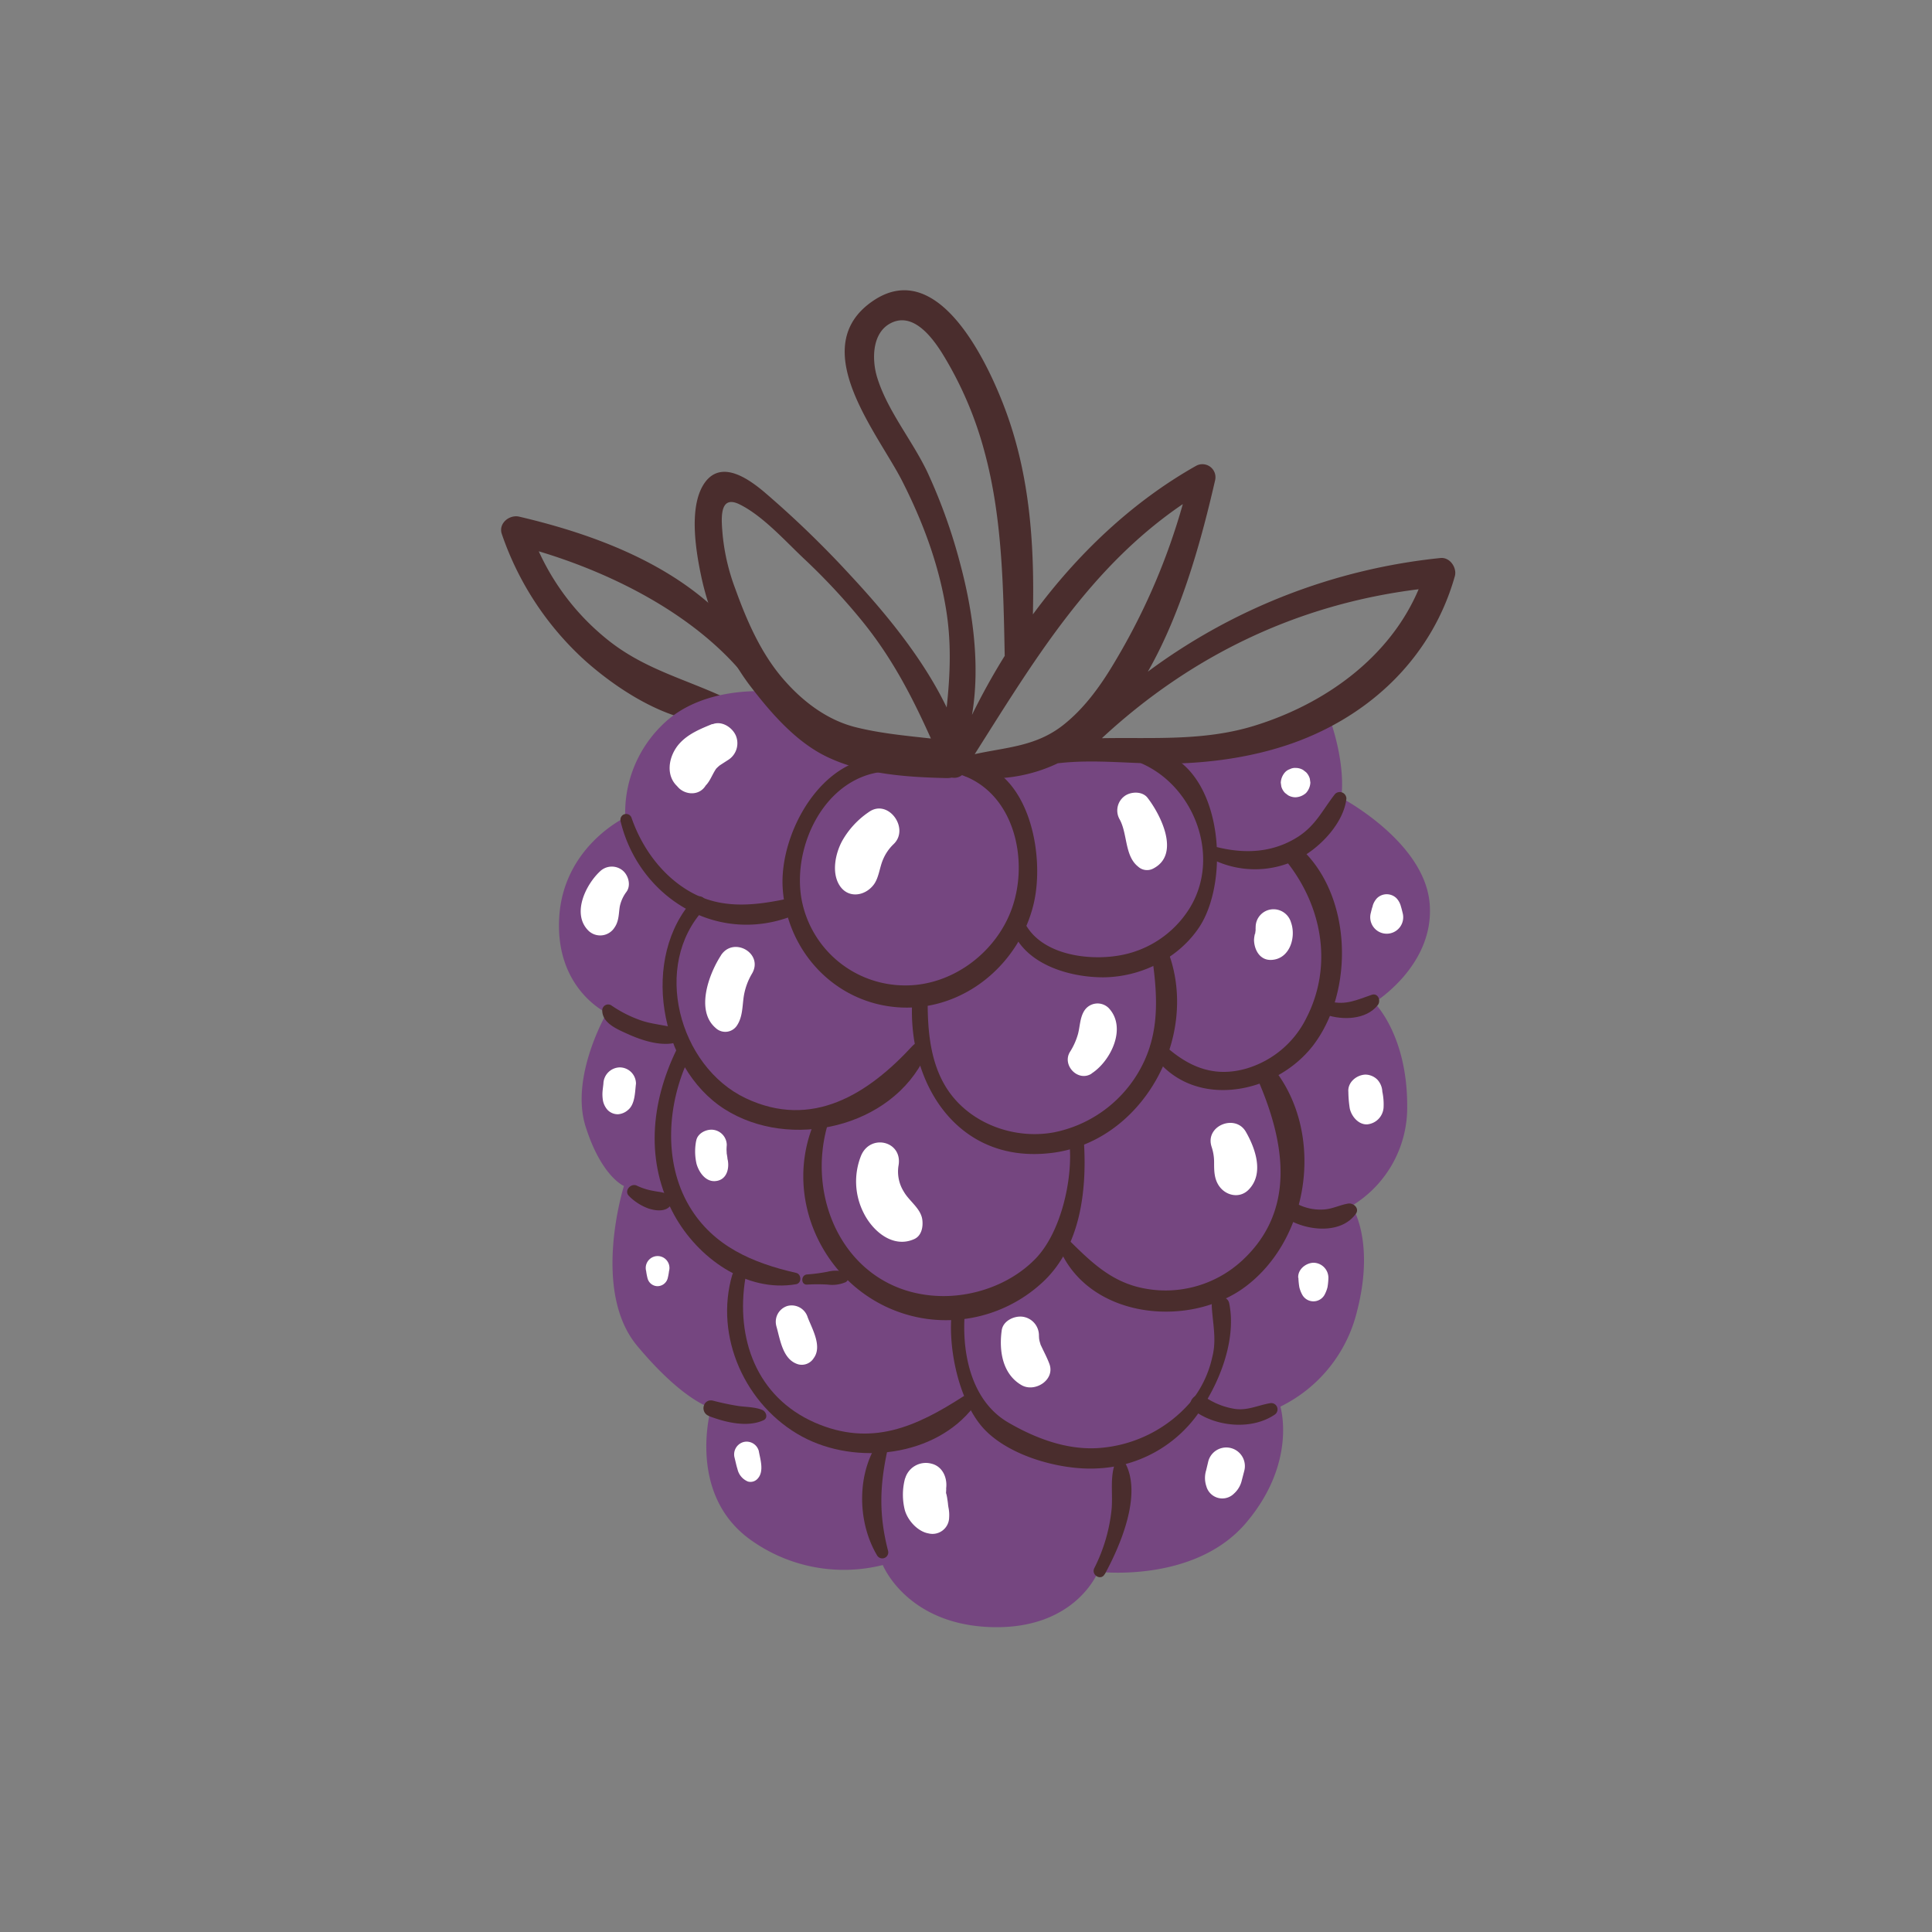 <svg xmlns="http://www.w3.org/2000/svg" viewBox="0 0 512 512"><rect x="0" y="0" width="512" height="512" fill="#808080" stroke="none"/><defs><style>.blackberryblackberrycls-1{fill:#4a2d2d;}.blackberryblackberrycls-2{fill:#754680;}.blackberryblackberrycls-3{fill:#fff;}.blackberryblackberrycls-4{fill:none;}</style></defs><g id="Capa_2" data-name="Capa 2"><g id="bocetos"><path class="blackberryblackberrycls-1" d="M201.81,176.92c-13.07-23.45-39.32-34.17-64.21-40-2.61-.61-5.59,1.78-4.61,4.61a80.19,80.19,0,0,0,22.14,33.61c9,8,22.76,16.85,35.33,16.4,3.25-.12,5.17-5,1.79-6.6-11-5.13-21.69-7.67-31.39-15.53a63.9,63.9,0,0,1-20.64-29.87l-4.61,4.61c23.79,5.84,51.77,19.11,65.7,40.37,2.32,3.53,2.59-3.89.5-7.62Z"/><path class="blackberryblackberrycls-2" d="M378.87,239.41c-1.4-16.45-23.45-28-23.45-28s1.4-7-2.45-19.25a2.53,2.53,0,0,0-.69-1,89.13,89.13,0,0,1-9.3,3.6,75.29,75.29,0,0,1-10.93,3c-4.2.75-8.46,1.18-12.7,1.64l-2.38.29h-.1l-.45.07-2.26.3c-2.44.33-4.88.64-7.32.88a59.31,59.31,0,0,1-15.58-.09c-2.86-.49-6-1.64-7.93-3.79a53.41,53.41,0,0,1-17.43,4.83,20.75,20.75,0,0,1-8.26-1.22,15.37,15.37,0,0,0-7.1-.47c-3.19.47-6.41,1.27-9.65,1.13a43.14,43.14,0,0,1-8.53-1.24,47.74,47.74,0,0,1-25.68-16.71l-1.08,0s-18.9-2.45-30.1,8.75a32.46,32.46,0,0,0-9.8,24.5s-16.46,7.71-17.51,26.61,12.61,25.2,12.61,25.2-9.81,16.8-5.61,30.1,10.16,15.76,10.16,15.76-8.76,27.65,3.5,42.35,19.6,16.45,19.6,16.45-6.65,22.76,10.5,35a42.39,42.39,0,0,0,35,6.65s6.3,15.75,28.71,16.45S291,416.53,291,416.53s25.55,3.15,39.21-12.95,9.1-30.81,9.1-30.81a38.12,38.12,0,0,0,20.3-25.2c4.9-18.9-1.4-28-1.4-28A30.43,30.43,0,0,0,372.92,293c0-18.9-8.75-27.3-8.75-27.3S380.27,255.86,378.87,239.41Z"/><path class="blackberryblackberrycls-1" d="M381.73,147.88A156.86,156.86,0,0,0,304.19,178c9.19-16.08,14.42-35.89,17.84-50.78a3.46,3.46,0,0,0-5-3.8c-17,9.57-31.6,23.49-43.3,39.4.42-18.16-.74-36.27-7.08-53.63-4.27-11.7-17.55-41.42-35.22-29.5-18.17,12.26,1.22,35.1,7.69,47.85,5.46,10.77,9.63,21.92,11.58,33.82,1.48,9,1.11,17.48.18,26.12-6.27-13-16.18-25-25.49-35a265.17,265.17,0,0,0-22.75-22c-4.07-3.43-11.07-8.52-15.54-3-4.79,6-2.73,18.3-1.32,25,2.11,10.15,6.87,21.36,13.29,29.64,5.39,7,12,14.62,20.22,18.51,9.61,4.58,21.08,5.33,31.6,5.57a6.51,6.51,0,0,0,1.37-.13,3.26,3.26,0,0,0,2.83-.79,2.43,2.43,0,0,0,1.28.56,41.39,41.39,0,0,0,23.95-3.56c9.88-1.18,20,.24,29.9.09,11.51-.18,23.49-2,34.22-6.11,20.11-7.75,35.35-23.12,41.12-43.61C386.13,150.52,384.31,147.62,381.73,147.88ZM245.79,125.17c-4-8.44-10.64-16.31-13.35-25.2-1.37-4.49-1.47-11.74,3.64-14.34,6-3.07,11.1,4,13.66,8.08a97,97,0,0,1,11.16,26c4.75,17.46,5,36.11,5.36,54.1a177.66,177.66,0,0,0-8.67,15.64c2.24-13.14.21-27.57-3.09-39.91A145,145,0,0,0,245.79,125.17Zm-38.6,54.34c-5.73-6.79-9.4-15.31-12.36-23.56a55.51,55.51,0,0,1-3.3-14c-.34-4-1.16-11.06,4.48-8.28,6.21,3.06,12.25,9.89,17.23,14.55A169.53,169.53,0,0,1,228,164c8.25,10,13.64,20.46,18.7,31.71-6.64-.73-13.29-1.35-19.78-2.95C219,190.82,212.36,185.62,207.19,179.51Zm51.12,20.35c15.71-24.79,30.42-49.47,55.15-66.27A171.74,171.74,0,0,1,295.67,175c-3.69,6.29-8.07,12.54-13.89,17.13C274.53,197.85,266.73,198,258.31,199.86Zm73.91-7.47c-13.31,4.06-26.75,3-40.21,3.24,23.47-21.78,51.72-35.49,83.94-39.47C368.32,174.2,351.14,186.6,332.22,192.39Z"/><path class="blackberryblackberrycls-1" d="M164.42,217.49c4.7,19.86,24.73,32.69,44.63,25.59a2.45,2.45,0,0,0-1.3-4.72c-8.81,1.8-17.34,2.48-25.4-2.36-7.14-4.28-12.32-11.52-15-19.31a1.51,1.51,0,0,0-2.9.8Z"/><path class="blackberryblackberrycls-1" d="M234.14,200.74c-16.44-.38-27.62,20.15-26.72,34.59,1.05,16.75,13.86,30.54,30.79,31.63S270,255.78,273.9,239.65c3.25-13.39-1.38-37.11-18.51-38.2-2.37-.15-2.56,3.23-.53,3.94,13.84,4.82,17.9,22.38,13.32,35.31-4.21,11.88-16.11,20.73-28.79,20.44a27.91,27.91,0,0,1-26.89-22.41c-2.77-14.11,5.88-32.64,21.64-34.23,2.37-.24,2.47-3.71,0-3.76Z"/><path class="blackberryblackberrycls-1" d="M268.07,246c3.32,9.45,15.08,13,24.31,13,9.85-.07,19.69-4.86,25.29-13.08,9-13.24,6.14-45.88-14-47.45-2-.15-2.93,3-1.05,3.89,14,6.2,21,24.86,12.6,38.39a27.33,27.33,0,0,1-18.5,12.44c-8.44,1.5-20.86-.18-25.16-8.64-1-1.92-4.24-.59-3.51,1.48Z"/><path class="blackberryblackberrycls-1" d="M321.36,227.76a25.49,25.49,0,0,0,23.32-.45c5.46-3,11.43-9.34,12.13-15.67a1.76,1.76,0,0,0-3-1.23c-3.41,4.35-5.17,8.49-10.16,11.56-6.49,4-13.69,4.33-20.95,2.57-1.86-.45-3.24,2.34-1.36,3.22Z"/><path class="blackberryblackberrycls-1" d="M241.86,263.56c-2,22.67,11.41,45,36.67,42,24-2.8,39.16-30.2,31.34-52.49-1-2.87-4.84-1.66-4.45,1.22,1.48,10.79,1.88,20.8-4.1,30.49a33.6,33.6,0,0,1-21.94,15.29c-9.48,1.79-19.95-1.48-26.32-8.76-6.66-7.61-7.34-18.11-7.2-27.76,0-2.61-3.78-2.53-4,0Z"/><path class="blackberryblackberrycls-1" d="M305,278.65c10.14,15.8,32.72,11.74,43-1.61,11-14.4,10.35-39.92-3.51-52.4-2.49-2.24-5.62,1.07-3.6,3.59,9.49,11.86,12.46,27.74,5.25,41.68a25.91,25.91,0,0,1-15.78,13.25c-9,2.6-15.92-.67-22.41-6.74-1.48-1.39-4.07.41-2.9,2.23Z"/><path class="blackberryblackberrycls-1" d="M351.45,268.93c4.36,1.47,10.56,1.34,13.66-2.54.93-1.16.12-3.34-1.6-2.75-3.85,1.31-6.91,2.85-11.08,1.74-2.31-.62-3.21,2.8-1,3.55Z"/><path class="blackberryblackberrycls-1" d="M184,238.11c-14.45,15.45-9.3,44.78,8,55.81s44.34,5,53.28-14.19c1-2.09-1.62-4.56-3.4-2.62-11.75,12.77-26.61,22.3-44.28,13.92s-25-35.26-10.9-50.2c1.7-1.8-1-4.54-2.72-2.72Z"/><path class="blackberryblackberrycls-1" d="M159.6,267.76c0,3.39,4,5,6.62,6.2,3.48,1.58,7.86,3.07,11.72,2.58,2.23-.28,3.1-3.54.57-4.21-3-.78-6-.95-8.9-2a33,33,0,0,1-7.66-3.93,1.57,1.57,0,0,0-2.35,1.35Z"/><path class="blackberryblackberrycls-1" d="M216.41,296.05c-10.7,22.69,4.09,49.71,28.87,53.42a37.6,37.6,0,0,0,31.65-10.26c9.34-9.22,11.06-23.46,10.36-36-.14-2.49-4.08-2.44-3.85,0,.9,9.34-2.29,23.41-9,30.34S257.48,344,248,343.41c-23.43-1.42-34.89-25.31-28.47-46,.57-1.83-2.31-3.12-3.15-1.33Z"/><path class="blackberryblackberrycls-1" d="M280.28,329.69c7.27,19.78,34.87,22.72,50.06,11.07,16.6-12.73,20.47-39.54,8-56.51a2.69,2.69,0,0,0-4.64,2.71c6.79,16,9.8,33.91-4.56,47.13A29.91,29.91,0,0,1,303,341.4c-8.71-1.71-14.14-7.25-20.16-13.19-1-1-3.1,0-2.55,1.48Z"/><path class="blackberryblackberrycls-1" d="M341.14,323c5.09,3.16,14.23,4.22,18.19-1.36,1-1.44-.66-2.91-2.06-2.68-2.32.39-4.31,1.52-6.74,1.58a13.22,13.22,0,0,1-7-1.62,2.37,2.37,0,0,0-2.39,4.08Z"/><path class="blackberryblackberrycls-1" d="M179.22,278.33c-6.76,14-8.27,29.65-.54,43.67,6.21,11.28,19,20.62,32.3,18.33,1.54-.27,1.45-2.69,0-3-11.46-2.61-22-7.06-28.29-17.65-7-11.78-5.86-27.35-.08-39.35,1.09-2.27-2.29-4.26-3.39-2Z"/><path class="blackberryblackberrycls-1" d="M213.91,340.43a45.21,45.21,0,0,1,5.46,0,9.05,9.05,0,0,0,4.76-.65,1.52,1.52,0,0,0-.36-2.75,9,9,0,0,0-4.5,0,46,46,0,0,1-5.36.71c-1.73.1-1.72,2.82,0,2.69Z"/><path class="blackberryblackberrycls-1" d="M166.73,317a14.15,14.15,0,0,0,5,3.22c1.79.61,4.32,1,5.75-.48a2,2,0,0,0,0-2.7c-1.08-1.17-2.74-1.1-4.2-1.42a16.73,16.73,0,0,1-4.41-1.36c-1.68-.91-3.65,1.38-2.12,2.74Z"/><path class="blackberryblackberrycls-1" d="M194.09,337.72c-4.89,16.51,3.45,34.85,18.49,43,14.23,7.68,35.32,5.38,45.52-8,1.22-1.61-1.13-3.74-2.72-2.72-12.55,8.1-24.46,13.55-39.45,7-15.5-6.83-21-22.31-18.4-38.25.36-2.22-2.77-3.19-3.44-.94Z"/><path class="blackberryblackberrycls-1" d="M252.38,346.53c-1.43,9.5,1.37,23.73,7.64,31.3,6.57,7.91,21,11.88,30.86,11.31A34.58,34.58,0,0,0,317,375.32c5.9-8,10.77-19.92,8.76-29.91-.52-2.6-4.78-2-4.64.63.25,4.67,1.34,8.9.17,13.49a28.61,28.61,0,0,1-5.75,12,35.42,35.42,0,0,1-24.61,12.23c-8.39.51-16.65-2.65-23.8-6.82C257,371,254.7,357.65,255.77,347c.19-1.91-3.1-2.38-3.39-.46Z"/><path class="blackberryblackberrycls-1" d="M316.19,373.63c5.74,4.46,15.41,5.5,21.67,1.23a1.67,1.67,0,0,0-1.28-3c-3.23.55-6.08,2.05-9.47,1.49A19.45,19.45,0,0,1,319,370c-2.14-1.49-4.91,2-2.82,3.65Z"/><path class="blackberryblackberrycls-1" d="M232.19,383c-5.16,8.52-4.83,20.69.26,29.22a1.59,1.59,0,0,0,2.9-1.22c-2.45-9.5-2.25-17.17-.16-26.73a1.65,1.65,0,0,0-3-1.27Z"/><path class="blackberryblackberrycls-1" d="M292.78,417.18c4.13-7.58,9.94-21.06,5.43-29.43a1.56,1.56,0,0,0-2.82.36c-1.25,3.8-.44,8-.81,11.91A44.5,44.5,0,0,1,290,415.58c-.88,1.82,1.76,3.41,2.74,1.6Z"/><path class="blackberryblackberrycls-1" d="M187.83,375.25c4.24,1.65,10.17,3.12,14.5,1.13,1.31-.6.71-2.33-.36-2.75-1.94-.76-4.08-.74-6.13-1A67.3,67.3,0,0,1,189,371.2c-2.68-.67-3.6,3.09-1.12,4.05Z"/><path class="blackberryblackberrycls-3" d="M188.75,191.88c-3.09,1.26-6.29,2.56-8.61,5.08-3.16,3.44-4.1,9.37.36,12.19l-1.82-1.82a9.15,9.15,0,0,0,1.38,1.66c2.1,1.81,5.48,1.74,7-.9.15-.25.29-.51.43-.76l-1.82,1.82c2.2-1.08,2.75-3.36,4-5.26.47-.74-.51.48.15-.21a9.73,9.73,0,0,1,1.12-1c-.42.31.31-.18.37-.22l1.55-1a5.23,5.23,0,0,0,2.14-6.53c-.94-2.16-3.72-4-6.17-3Z"/><path class="blackberryblackberrycls-3" d="M230.26,215.19a22.72,22.72,0,0,0-7.08,7.67c-1.79,3.31-2.81,8.25-.79,11.62,2.22,3.72,6.78,3.07,9.13,0,1.39-1.82,1.58-4.6,2.47-6.65a12.09,12.09,0,0,1,2.83-4.13c4.34-4.15-1.46-12.15-6.56-8.51Z"/><path class="blackberryblackberrycls-3" d="M296.71,217.13c2.12,3.8,1.3,9.7,4.9,12.53a3.49,3.49,0,0,0,4,.52c7.34-3.77,1.95-14.3-1.5-18.76-1.42-1.83-4.55-1.67-6.19-.37a4.73,4.73,0,0,0-1.21,6.08Z"/><path class="blackberryblackberrycls-3" d="M343.34,211.29a4.44,4.44,0,0,0,2.77-1.14,4.37,4.37,0,0,0,1.15-2.77l-.14-1a4,4,0,0,0-1-1.73l-.79-.61a3.92,3.92,0,0,0-2-.53,2.91,2.91,0,0,0-1.51.33,3,3,0,0,0-1.26.81,4.44,4.44,0,0,0-1.14,2.77l.14,1a3.92,3.92,0,0,0,1,1.73l.8.61a3.91,3.91,0,0,0,2,.53Z"/><path class="blackberryblackberrycls-3" d="M159,230.93c-3.81,3.56-7.55,11.26-3.05,15.72a4.49,4.49,0,0,0,6.94-.9c1.26-1.82,1.05-4.1,1.41-5.75a9.8,9.8,0,0,1,1.72-3.66c1.3-1.77.47-4.55-1.15-5.76a4.51,4.51,0,0,0-5.87.35Z"/><path class="blackberryblackberrycls-3" d="M191.05,253.21c-3.16,4.86-6.8,14.58-1.4,19.21a3.7,3.7,0,0,0,5.71-.74c1.42-2.19,1.36-4.89,1.71-7.39A17,17,0,0,1,199.3,258c3.12-5.34-4.92-9.95-8.25-4.82Z"/><path class="blackberryblackberrycls-3" d="M289.27,284.49c5.1-3.27,9.47-12.17,4.52-17.37a4.18,4.18,0,0,0-6.5.83c-1.09,1.81-1.08,4-1.59,6a17.75,17.75,0,0,1-2.17,4.85c-2.12,3.52,2.17,8,5.74,5.73Z"/><path class="blackberryblackberrycls-3" d="M332.76,245.72a7.1,7.1,0,0,0,0,.92l.09-.71a12.68,12.68,0,0,0-.2,1.49c-.23.58.25-1.14,0-.25a8.2,8.2,0,0,0-.32,1.92c.05,2.59,1.51,5.37,4.48,5.3,4.94-.12,6.75-5.95,5.32-9.94A4.83,4.83,0,0,0,336.9,241a4.73,4.73,0,0,0-4.14,4.69Z"/><path class="blackberryblackberrycls-3" d="M371.71,241.92c-.11-.44-.21-.88-.34-1.32-.05-.19-.11-.37-.16-.56a4.93,4.93,0,0,0-1.13-2,3.69,3.69,0,0,0-5.17,0,5.05,5.05,0,0,0-1.13,2c0,.19-.11.37-.16.56-.13.44-.23.88-.34,1.32a4.37,4.37,0,1,0,8.43,0Z"/><path class="blackberryblackberrycls-3" d="M357.33,289.28a30.26,30.26,0,0,0,.37,4.46c.44,2.08,2.29,4.33,4.6,4.23a4.79,4.79,0,0,0,4.36-4.45,16.38,16.38,0,0,0-.33-4.24A5,5,0,0,0,365,286.1a4.57,4.57,0,0,0-3.18-1.32c-2.31.1-4.66,2-4.5,4.5Z"/><path class="blackberryblackberrycls-3" d="M321.05,303.81a12.79,12.79,0,0,1,.7,4.22c0,2.21,0,4.33,1.3,6.24,1.78,2.61,5.47,3.45,7.86,1,4.13-4.22,1.82-10.86-.74-15.32-2.77-4.84-10.81-1.64-9.12,3.84Z"/><path class="blackberryblackberrycls-3" d="M228.17,306.32a18.4,18.4,0,0,0,.74,15.19c2.45,4.87,7.8,9.36,13.37,6.86,2-.9,2.4-3.33,2.13-5.22-.43-2.93-3.46-4.84-4.88-7.33a10,10,0,0,1-1.44-6.77c1.32-6.62-7.45-8.78-9.92-2.73Z"/><path class="blackberryblackberrycls-3" d="M184.48,302.37a14.78,14.78,0,0,0,.11,6.07c.61,2.14,2.31,4.68,4.82,4.57,3-.13,3.91-3,3.47-5.51a3.73,3.73,0,0,1-.12-.73c-.06-.47-.16-.94-.22-1.41.09.75,0-.58,0-.6q0-.64.06-1.29a4.1,4.1,0,0,0-3.58-4.06c-1.81-.24-4.25.92-4.53,3Z"/><path class="blackberryblackberrycls-3" d="M159.91,287.18c-.09.9-.25,1.82-.26,2.73a10.81,10.81,0,0,0,.07,1.27,5.16,5.16,0,0,0,1.33,3,3.78,3.78,0,0,0,2.68,1.11,4.4,4.4,0,0,0,2.67-1.11c1.93-1.53,1.86-4.81,2.14-7a4.32,4.32,0,0,0-4.32-4.31,4.43,4.43,0,0,0-4.31,4.31Z"/><path class="blackberryblackberrycls-3" d="M171.24,336.85a14.73,14.73,0,0,0,.39,2,2.76,2.76,0,0,0,2.64,2,2.82,2.82,0,0,0,2.65-2,15,15,0,0,0,.38-2,3.15,3.15,0,0,0,0-1.67,3.2,3.2,0,0,0-.8-1.38,3.13,3.13,0,0,0-4.45,0,3.12,3.12,0,0,0-.81,3.05Z"/><path class="blackberryblackberrycls-3" d="M194.66,386.27c.26,1,.46,2.06.78,3.06a4.65,4.65,0,0,0,2.74,3.28,2.51,2.51,0,0,0,2.52-.66c1.89-1.92.79-5.12.38-7.45a3.34,3.34,0,0,0-4.09-2.33,3.4,3.4,0,0,0-2.33,4.1Z"/><path class="blackberryblackberrycls-3" d="M205.72,351.37c1.05,3.6,1.66,9,5.85,10.2a3.73,3.73,0,0,0,4.08-1.66c2.3-3.12-.42-7.72-1.61-10.83a4.44,4.44,0,0,0-5.31-3,4.37,4.37,0,0,0-3,5.3Z"/><path class="blackberryblackberrycls-3" d="M265.47,352.53c-.76,5.35.14,11.6,5.27,14.56,3.53,2,8.94-1.4,7.36-5.65-.62-1.66-1.45-3.19-2.19-4.79q-.44-.87-.12-.27c-.12-.36-.23-.72-.32-1.08q-.17-1-.09-.3c0-.38-.05-.75-.05-1.13a5,5,0,0,0-4.35-4.93c-2.22-.27-5.15,1.09-5.51,3.59Z"/><path class="blackberryblackberrycls-3" d="M344.09,338.64a18.75,18.75,0,0,0,.25,2.49,7.89,7.89,0,0,0,.84,2.11,3.38,3.38,0,0,0,5.78,0,8.77,8.77,0,0,0,.84-2.11,17.21,17.21,0,0,0,.24-2.49,4,4,0,0,0-4-4c-2,.09-4.14,1.75-4,4Z"/><path class="blackberryblackberrycls-3" d="M320.22,387.22l-.58,2.43a6.9,6.9,0,0,0,.06,4.24,4.38,4.38,0,0,0,7.32,1.93,6.74,6.74,0,0,0,2.08-3.56l.63-2.42a4.93,4.93,0,1,0-9.51-2.62Z"/><path class="blackberryblackberrycls-3" d="M239.85,391.79a16.74,16.74,0,0,0-.1,8.26c.71,2.79,3.41,5.82,6.32,6.32a4.41,4.41,0,0,0,5.46-4.16,10,10,0,0,0-.19-2.78c-.1-.68-.11-.72-.05-.13a18,18,0,0,0-.25-2.07c0-.25-.42-2.32-.35-1.2,0-.26.15-2.29,0-1.26.51-2.88-.77-6.18-3.91-6.9a5.71,5.71,0,0,0-6.9,3.92Z"/><rect class="blackberryblackberrycls-4" width="512" height="512"/></g></g></svg>